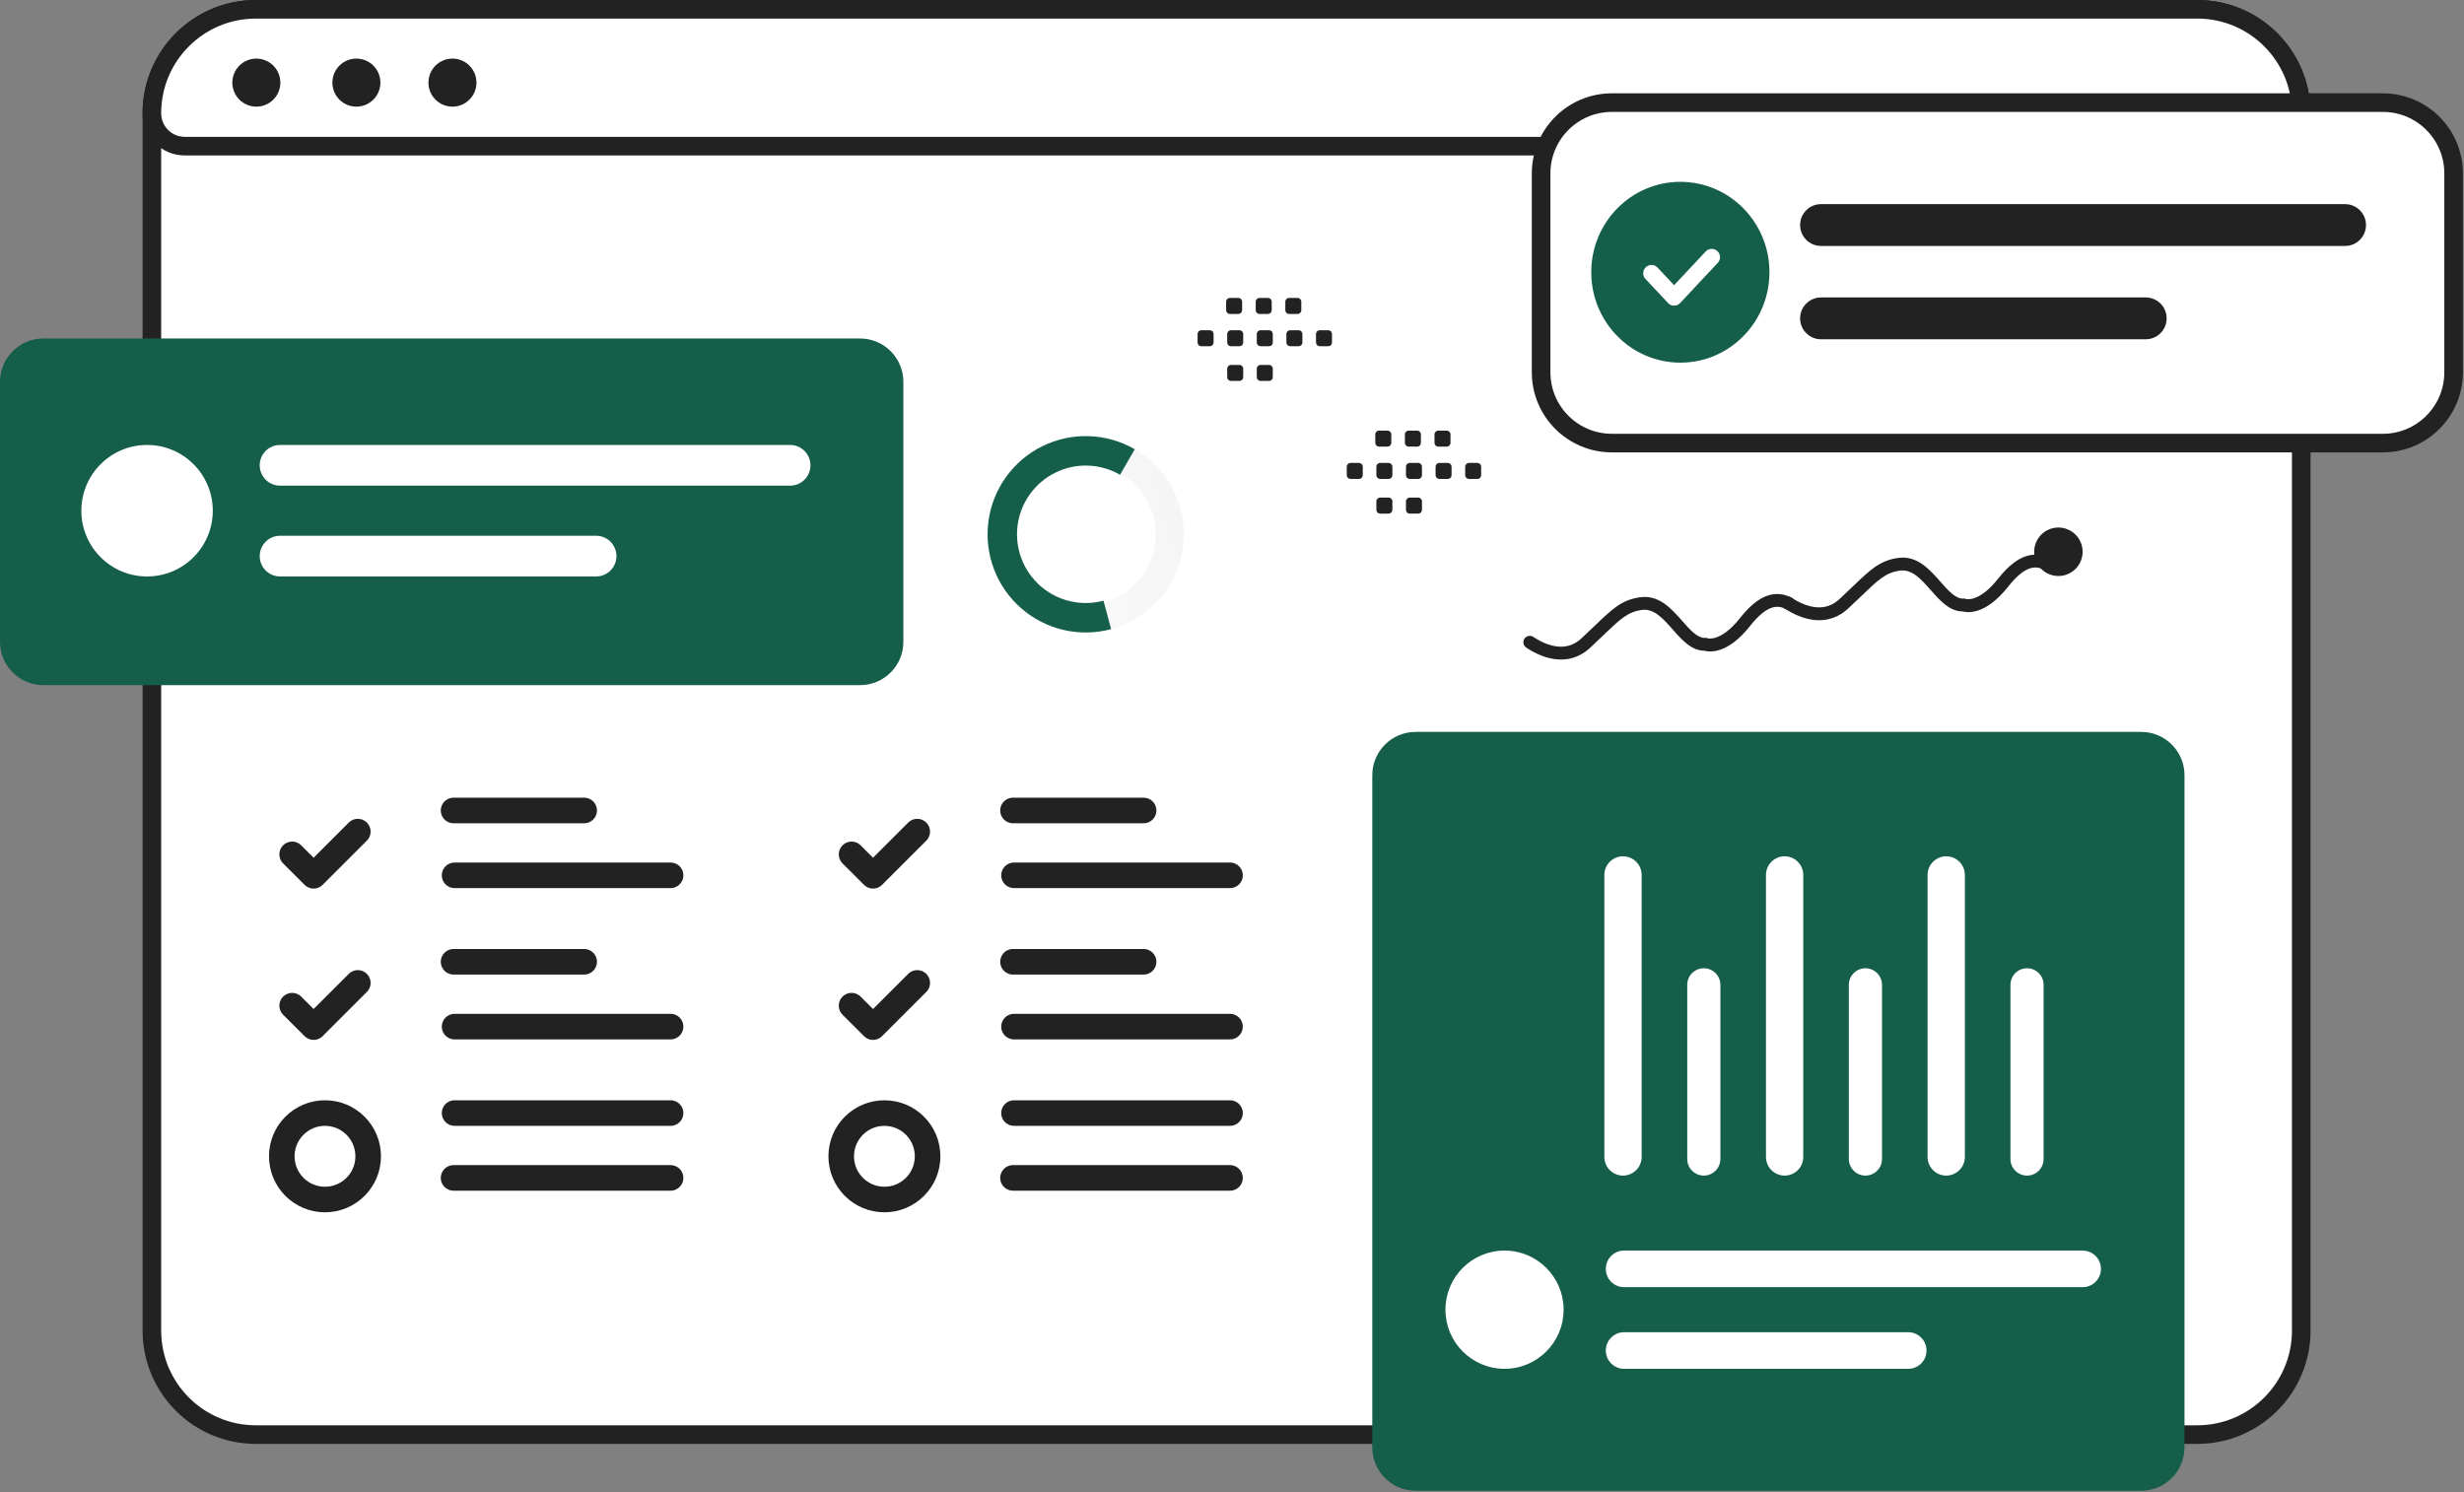 <svg width="530" height="321" viewBox="0 0 530 321" fill="none" xmlns="http://www.w3.org/2000/svg">
<rect x="0" y="0" width="530" height="321" fill="#808080" stroke="none"/>
<path d="M472.633 308.617H55.028C42.681 308.617 32.668 298.597 32.668 286.241V24.377C32.668 12.021 42.681 2 55.028 2H472.633C484.981 2 494.993 12.021 494.993 24.377V286.241C494.993 298.597 484.981 308.617 472.633 308.617Z" fill="white" stroke="#222222" stroke-width="4"/>
<path d="M494.993 24.377C494.993 26.25 494.25 28.045 492.927 29.369C491.604 30.692 489.81 31.436 487.939 31.436H39.722C37.851 31.436 36.057 30.692 34.734 29.369C33.412 28.045 32.668 26.25 32.668 24.377C32.668 12.021 42.681 2 55.028 2H472.633C484.981 2 494.993 12.021 494.993 24.377Z" fill="white" stroke="#222222" stroke-width="4"/>
<path d="M55.073 22.943C55.757 22.951 56.435 22.824 57.07 22.568C57.704 22.313 58.281 21.933 58.768 21.452C59.255 20.972 59.641 20.399 59.905 19.767C60.168 19.136 60.304 18.458 60.304 17.774C60.304 17.09 60.168 16.412 59.905 15.78C59.641 15.149 59.255 14.576 58.768 14.095C58.281 13.615 57.704 13.235 57.07 12.979C56.435 12.724 55.757 12.596 55.073 12.605C53.715 12.623 52.418 13.175 51.463 14.142C50.509 15.11 49.974 16.414 49.974 17.774C49.974 19.133 50.509 20.438 51.463 21.406C52.418 22.373 53.715 22.925 55.073 22.943ZM76.594 22.943C77.278 22.951 77.956 22.824 78.591 22.568C79.225 22.313 79.802 21.933 80.289 21.452C80.775 20.972 81.162 20.399 81.425 19.767C81.689 19.136 81.825 18.458 81.825 17.774C81.825 17.09 81.689 16.412 81.425 15.78C81.162 15.149 80.775 14.576 80.289 14.095C79.802 13.615 79.225 13.235 78.591 12.979C77.956 12.724 77.278 12.596 76.594 12.605C75.235 12.623 73.939 13.175 72.984 14.142C72.03 15.11 71.495 16.414 71.495 17.774C71.495 19.133 72.03 20.438 72.984 21.406C73.939 22.373 75.235 22.925 76.594 22.943ZM97.254 22.943C97.938 22.951 98.617 22.824 99.251 22.568C99.886 22.313 100.463 21.933 100.949 21.452C101.436 20.972 101.822 20.399 102.086 19.767C102.35 19.136 102.486 18.458 102.486 17.774C102.486 17.09 102.35 16.412 102.086 15.78C101.822 15.149 101.436 14.576 100.949 14.095C100.463 13.615 99.886 13.235 99.251 12.979C98.617 12.724 97.938 12.596 97.254 12.605C95.896 12.623 94.599 13.175 93.645 14.142C92.691 15.11 92.155 16.414 92.155 17.774C92.155 19.133 92.691 20.438 93.645 21.406C94.599 22.373 95.896 22.925 97.254 22.943Z" fill="#222222"/>
<path d="M184.998 72.819H9.315C4.17 72.819 0 76.992 0 82.14V138.073C0 143.222 4.17 147.395 9.315 147.395H184.998C190.142 147.395 194.313 143.222 194.313 138.073V82.14C194.313 76.992 190.142 72.819 184.998 72.819Z" fill="#155E4A"/>
<path d="M169.949 95.721H60.24C57.823 95.721 55.864 97.681 55.864 100.099C55.864 102.517 57.823 104.477 60.24 104.477H169.949C172.365 104.477 174.324 102.517 174.324 100.099C174.324 97.681 172.365 95.721 169.949 95.721Z" fill="white"/>
<path d="M128.219 115.255H60.24C57.823 115.255 55.864 117.215 55.864 119.633C55.864 122.051 57.823 124.011 60.24 124.011H128.219C130.636 124.011 132.594 122.051 132.594 119.633C132.594 117.215 130.636 115.255 128.219 115.255Z" fill="white"/>
<path d="M31.634 124.012C39.44 124.012 45.769 117.679 45.769 109.866C45.769 102.054 39.44 95.721 31.634 95.721C23.827 95.721 17.499 102.054 17.499 109.866C17.499 117.679 23.827 124.012 31.634 124.012Z" fill="white"/>
<path d="M460.566 157.452H304.492C299.347 157.452 295.177 161.625 295.177 166.774V311.374C295.177 316.522 299.347 320.696 304.492 320.696H460.566C465.71 320.696 469.88 316.522 469.88 311.374V166.774C469.88 161.625 465.71 157.452 460.566 157.452Z" fill="#155E4A"/>
<path d="M447.975 269.031H349.337C347.165 269.031 345.404 270.793 345.404 272.967C345.404 275.141 347.165 276.904 349.337 276.904H447.975C450.147 276.904 451.908 275.141 451.908 272.967C451.908 270.793 450.147 269.031 447.975 269.031Z" fill="white"/>
<path d="M345.092 188.227V248.886C345.092 251.103 346.888 252.9 349.103 252.9H349.104C351.319 252.9 353.115 251.103 353.115 248.886V188.227C353.115 186.01 351.319 184.213 349.104 184.213H349.103C346.888 184.213 345.092 186.01 345.092 188.227Z" fill="white"/>
<path d="M379.855 188.227V248.886C379.855 251.103 381.65 252.9 383.865 252.9H383.866C386.081 252.9 387.877 251.103 387.877 248.886V188.227C387.877 186.01 386.081 184.213 383.866 184.213H383.865C381.65 184.213 379.855 186.01 379.855 188.227Z" fill="white"/>
<path d="M414.617 188.227V248.886C414.617 251.103 416.413 252.9 418.628 252.9H418.629C420.844 252.9 422.639 251.103 422.639 248.886V188.227C422.639 186.01 420.844 184.213 418.629 184.213H418.628C416.413 184.213 414.617 186.01 414.617 188.227Z" fill="white"/>
<path d="M410.456 286.595H349.337C347.165 286.595 345.404 288.357 345.404 290.531C345.404 292.705 347.165 294.467 349.337 294.467H410.456C412.628 294.467 414.39 292.705 414.39 290.531C414.39 288.357 412.628 286.595 410.456 286.595Z" fill="white"/>
<path d="M362.919 211.865V249.332C362.919 251.303 364.515 252.9 366.484 252.9H366.485C368.453 252.9 370.05 251.303 370.05 249.332V211.865C370.05 209.895 368.453 208.298 366.485 208.298H366.484C364.515 208.298 362.919 209.895 362.919 211.865Z" fill="white"/>
<path d="M397.681 211.865V249.332C397.681 251.303 399.277 252.9 401.246 252.9H401.247C403.216 252.9 404.812 251.303 404.812 249.332V211.865C404.812 209.895 403.216 208.298 401.247 208.298H401.246C399.277 208.298 397.681 209.895 397.681 211.865Z" fill="white"/>
<path d="M432.444 211.865V249.332C432.444 251.303 434.04 252.9 436.008 252.9H436.009C437.978 252.9 439.574 251.303 439.574 249.332V211.865C439.574 209.895 437.978 208.298 436.009 208.298H436.008C434.04 208.298 432.444 209.895 432.444 211.865Z" fill="white"/>
<path d="M323.619 294.466C330.637 294.466 336.327 288.772 336.327 281.749C336.327 274.725 330.637 269.031 323.619 269.031C316.6 269.031 310.911 274.725 310.911 281.749C310.911 288.772 316.6 294.466 323.619 294.466Z" fill="white"/>
<path d="M512.542 22.075H346.713C338.305 22.075 331.489 28.896 331.489 37.311V80.083C331.489 88.497 338.305 95.319 346.713 95.319H512.542C520.95 95.319 527.766 88.497 527.766 80.083V37.311C527.766 28.896 520.95 22.075 512.542 22.075Z" fill="white" stroke="#222222" stroke-width="4"/>
<path d="M504.424 43.915H391.695C389.212 43.915 387.199 45.929 387.199 48.414C387.199 50.898 389.212 52.913 391.695 52.913H504.424C506.907 52.913 508.92 50.898 508.92 48.414C508.92 45.929 506.907 43.915 504.424 43.915Z" fill="#222222"/>
<path d="M461.546 63.988H391.695C389.212 63.988 387.199 66.002 387.199 68.486C387.199 70.971 389.212 72.985 391.695 72.985H461.546C464.029 72.985 466.041 70.971 466.041 68.486C466.041 66.002 464.029 63.988 461.546 63.988Z" fill="#222222"/>
<path fill-rule="evenodd" clip-rule="evenodd" d="M361.439 78.014C350.856 78.014 342.276 69.305 342.276 58.564C342.276 47.824 350.856 39.116 361.439 39.116C372.023 39.116 380.603 47.824 380.603 58.564C380.603 69.305 372.023 78.014 361.439 78.014Z" fill="#155E4A"/>
<path d="M368.187 55.323L360.092 63.967L355.232 58.782" stroke="white" stroke-width="3.568" stroke-linecap="round" stroke-linejoin="round"/>
<path d="M331.785 141.123C330.342 140.591 329.119 139.873 328.276 139.303C328.114 139.194 327.978 139.052 327.876 138.886C327.773 138.72 327.707 138.535 327.682 138.341C327.657 138.148 327.673 137.952 327.729 137.765C327.785 137.579 327.881 137.406 328.008 137.259C328.229 137.005 328.535 136.84 328.869 136.796C329.203 136.752 329.541 136.831 329.82 137.02C330.519 137.49 331.544 138.096 332.738 138.536L332.872 138.585C335.716 139.594 338.161 139.178 340.138 137.35C341.236 136.334 342.2 135.409 343.051 134.593C346.812 130.983 348.884 128.994 352.841 128.476C356.878 127.947 359.53 130.953 361.869 133.607C363.548 135.51 365.135 137.308 366.759 137.23L367.115 137.213L367.329 137.322C367.605 137.392 370.34 137.925 374.265 132.963C376.724 129.852 379.052 128.178 381.381 127.848C382.933 127.627 384.255 128.019 385.393 128.599C385.566 128.686 385.719 128.809 385.841 128.96C385.963 129.11 386.052 129.285 386.102 129.473C386.151 129.66 386.161 129.856 386.13 130.047C386.098 130.239 386.027 130.421 385.92 130.583C385.734 130.865 385.45 131.068 385.124 131.152C384.798 131.237 384.451 131.198 384.152 131.043C382.471 130.162 380.168 129.942 376.427 134.673C371.647 140.716 367.803 140.305 366.632 139.991C363.82 139.984 361.78 137.67 359.805 135.43C357.738 133.086 355.785 130.871 353.202 131.21C350.141 131.612 348.517 133.169 344.959 136.583C343.985 137.523 343.002 138.453 342.01 139.374C339.239 141.937 335.734 142.552 331.869 141.154C331.841 141.143 331.813 141.133 331.785 141.123Z" fill="#222222"/>
<path d="M387.299 132.663C385.856 132.13 384.633 131.413 383.79 130.842C383.629 130.733 383.492 130.591 383.39 130.425C383.288 130.26 383.222 130.074 383.196 129.881C383.171 129.688 383.187 129.491 383.243 129.305C383.3 129.118 383.395 128.946 383.523 128.799C383.743 128.544 384.049 128.379 384.383 128.335C384.717 128.291 385.055 128.37 385.334 128.559C386.033 129.03 387.058 129.636 388.252 130.076L388.386 130.125C391.23 131.133 393.676 130.718 395.652 128.889C396.75 127.874 397.714 126.949 398.565 126.133C402.326 122.523 404.398 120.534 408.356 120.015C412.393 119.486 415.044 122.493 417.384 125.147C419.062 127.05 420.649 128.848 422.274 128.77L422.629 128.753L422.843 128.862C423.12 128.932 425.854 129.465 429.779 124.502C432.239 121.392 434.566 119.718 436.896 119.387C438.448 119.167 439.77 119.559 440.907 120.139C441.08 120.226 441.233 120.349 441.355 120.5C441.477 120.65 441.566 120.825 441.616 121.013C441.666 121.2 441.675 121.396 441.644 121.587C441.613 121.779 441.541 121.961 441.434 122.123C441.248 122.405 440.965 122.607 440.638 122.692C440.312 122.777 439.966 122.738 439.667 122.583C437.985 121.701 435.683 121.482 431.941 126.213C427.162 132.256 423.318 131.845 422.146 131.53C419.335 131.523 417.295 129.209 415.319 126.97C413.252 124.625 411.299 122.411 408.716 122.749C405.655 123.151 404.031 124.709 400.474 128.123C399.5 129.062 398.517 129.993 397.525 130.914C394.754 133.476 391.248 134.092 387.384 132.694C387.355 132.682 387.327 132.673 387.299 132.663Z" fill="#222222"/>
<path d="M76.965 178.902L67.459 188.406L62.841 183.798M97.561 174.354H125.654M97.78 188.303H144.238M76.965 211.45L67.459 220.954L62.841 216.346M97.561 206.902H125.654M97.78 220.85H144.238M144.238 253.397H97.561M144.238 239.448H97.78" stroke="#222222" stroke-width="5.5" stroke-linecap="round" stroke-linejoin="round"/>
<path d="M69.903 258.047C75.035 258.047 79.195 253.884 79.195 248.748C79.195 243.612 75.035 239.449 69.903 239.449C64.771 239.449 60.611 243.612 60.611 248.748C60.611 253.884 64.771 258.047 69.903 258.047Z" stroke="#222222" stroke-width="5.5" stroke-linecap="round" stroke-linejoin="round"/>
<path d="M197.297 178.902L187.791 188.406L183.173 183.798M217.891 174.354H245.986M218.11 188.303H264.57M197.297 211.45L187.791 220.954L183.173 216.346M217.891 206.902H245.986M218.11 220.85H264.57M264.569 253.397H217.891M264.57 239.448H218.11" stroke="#222222" stroke-width="5.5" stroke-linecap="round" stroke-linejoin="round"/>
<path d="M190.234 258.047C195.367 258.047 199.526 253.884 199.526 248.748C199.526 243.612 195.367 239.449 190.234 239.449C185.103 239.449 180.943 243.612 180.943 248.748C180.943 253.884 185.103 258.047 190.234 258.047Z" stroke="#222222" stroke-width="5.5" stroke-linecap="round" stroke-linejoin="round"/>
<path d="M441.814 123.828C444.644 124.349 447.36 122.475 447.88 119.643C448.401 116.811 446.529 114.093 443.699 113.572C440.869 113.051 438.153 114.925 437.632 117.757C437.112 120.589 438.984 123.307 441.814 123.828Z" fill="#222222"/>
<path fill-rule="evenodd" clip-rule="evenodd" d="M317.793 103.03H315.957C315.744 103.03 315.541 102.945 315.391 102.795C315.241 102.644 315.156 102.441 315.156 102.228V100.391C315.156 99.946 315.517 99.589 315.957 99.589H317.793C318.005 99.59 318.209 99.674 318.359 99.825C318.509 99.975 318.593 100.178 318.594 100.391V102.228C318.594 102.334 318.574 102.438 318.534 102.535C318.494 102.633 318.435 102.721 318.36 102.796C318.286 102.87 318.197 102.929 318.1 102.969C318.003 103.01 317.898 103.03 317.793 103.03ZM311.428 103.03H309.592C309.379 103.029 309.176 102.944 309.026 102.794C308.876 102.644 308.791 102.441 308.791 102.228V100.391C308.791 99.946 309.152 99.589 309.592 99.589H311.428C311.64 99.59 311.843 99.674 311.993 99.825C312.143 99.975 312.228 100.178 312.229 100.391V102.228C312.228 102.441 312.143 102.644 311.993 102.794C311.843 102.944 311.64 103.029 311.428 103.03ZM305.058 103.03H303.223C303.011 103.029 302.807 102.944 302.657 102.794C302.507 102.644 302.422 102.441 302.421 102.228V100.391C302.421 99.946 302.782 99.589 303.223 99.589H305.058C305.499 99.589 305.86 99.95 305.86 100.391V102.228C305.86 102.334 305.839 102.438 305.799 102.535C305.759 102.633 305.7 102.721 305.625 102.796C305.551 102.87 305.462 102.929 305.365 102.969C305.268 103.009 305.163 103.03 305.058 103.03ZM298.693 103.03H296.857C296.645 103.029 296.442 102.944 296.292 102.794C296.141 102.644 296.057 102.441 296.056 102.228V100.391C296.056 99.946 296.417 99.589 296.857 99.589H298.693C299.137 99.589 299.498 99.95 299.498 100.391V102.228C299.496 102.441 299.41 102.644 299.259 102.794C299.109 102.944 298.905 103.029 298.693 103.03ZM292.327 103.03H290.491C290.278 103.03 290.074 102.945 289.923 102.795C289.773 102.645 289.687 102.441 289.686 102.228V100.391C289.686 99.946 290.047 99.589 290.491 99.589H292.327C292.54 99.59 292.743 99.674 292.893 99.825C293.043 99.975 293.128 100.178 293.128 100.391V102.228C293.128 102.441 293.043 102.644 292.893 102.794C292.743 102.944 292.54 103.029 292.327 103.03ZM311.194 96.083H309.359C309.147 96.082 308.943 95.998 308.793 95.847C308.643 95.697 308.558 95.494 308.557 95.281V93.44C308.557 92.999 308.918 92.638 309.359 92.638H311.194C311.638 92.638 311.996 92.999 311.996 93.44V95.277C311.997 95.383 311.976 95.488 311.936 95.585C311.896 95.683 311.837 95.772 311.763 95.847C311.688 95.922 311.6 95.981 311.502 96.022C311.404 96.062 311.3 96.083 311.194 96.083ZM304.829 96.083H302.993C302.781 96.082 302.577 95.998 302.427 95.847C302.277 95.697 302.192 95.494 302.192 95.281V93.44C302.192 92.999 302.553 92.638 302.993 92.638H304.829C305.27 92.638 305.631 92.999 305.631 93.44V95.277C305.631 95.383 305.611 95.488 305.571 95.585C305.531 95.683 305.472 95.772 305.397 95.847C305.323 95.922 305.234 95.981 305.137 96.022C305.039 96.062 304.935 96.083 304.829 96.083ZM298.464 96.083H296.627C296.415 96.083 296.21 95.999 296.06 95.849C295.909 95.698 295.823 95.494 295.822 95.281V93.44C295.822 92.999 296.183 92.638 296.627 92.638H298.464C298.903 92.638 299.265 92.999 299.265 93.44V95.277C299.265 95.49 299.18 95.695 299.03 95.846C298.88 95.996 298.676 96.082 298.464 96.083ZM305.058 110.493H303.223C303.01 110.492 302.807 110.407 302.657 110.257C302.506 110.107 302.422 109.903 302.421 109.69V107.854C302.421 107.409 302.782 107.051 303.223 107.051H305.058C305.499 107.051 305.86 107.413 305.86 107.854V109.69C305.86 109.796 305.84 109.9 305.799 109.998C305.759 110.095 305.7 110.184 305.626 110.258C305.551 110.333 305.463 110.392 305.365 110.432C305.268 110.472 305.164 110.493 305.058 110.493ZM298.693 110.493H296.857C296.645 110.492 296.441 110.407 296.291 110.257C296.141 110.107 296.056 109.903 296.056 109.69V107.854C296.056 107.409 296.417 107.051 296.857 107.051H298.693C299.137 107.051 299.498 107.413 299.498 107.854V109.69C299.496 109.903 299.41 110.107 299.26 110.257C299.109 110.407 298.905 110.492 298.693 110.493ZM285.705 74.484H283.869C283.656 74.484 283.453 74.4 283.303 74.249C283.153 74.099 283.068 73.895 283.068 73.683V71.845C283.068 71.401 283.429 71.043 283.869 71.043H285.705C285.917 71.044 286.121 71.129 286.271 71.279C286.421 71.429 286.505 71.633 286.506 71.845V73.683C286.506 73.788 286.486 73.892 286.446 73.99C286.406 74.087 286.347 74.176 286.272 74.25C286.198 74.325 286.109 74.384 286.012 74.424C285.915 74.464 285.81 74.485 285.705 74.484ZM279.34 74.484H277.504C277.291 74.483 277.088 74.399 276.938 74.249C276.788 74.099 276.703 73.895 276.702 73.683V71.845C276.702 71.401 277.064 71.043 277.504 71.043H279.34C279.552 71.044 279.755 71.129 279.905 71.279C280.055 71.429 280.14 71.633 280.141 71.845V73.683C280.14 73.895 280.055 74.099 279.905 74.249C279.755 74.399 279.552 74.484 279.34 74.484ZM272.97 74.484H271.134C270.922 74.484 270.718 74.399 270.568 74.249C270.418 74.099 270.334 73.895 270.333 73.683V71.845C270.333 71.401 270.694 71.043 271.134 71.043H272.97C273.411 71.043 273.772 71.405 273.772 71.845V73.683C273.772 73.788 273.751 73.892 273.711 73.99C273.671 74.087 273.612 74.176 273.537 74.25C273.463 74.325 273.374 74.384 273.277 74.424C273.18 74.464 273.075 74.484 272.97 74.484ZM266.605 74.484H264.769C264.556 74.484 264.353 74.399 264.203 74.249C264.053 74.099 263.968 73.895 263.968 73.683V71.845C263.968 71.401 264.329 71.043 264.769 71.043H266.605C267.049 71.043 267.41 71.405 267.41 71.845V73.683C267.408 73.895 267.322 74.098 267.171 74.248C267.021 74.398 266.817 74.483 266.605 74.484ZM260.239 74.484H258.403C258.19 74.484 257.986 74.4 257.835 74.25C257.685 74.1 257.599 73.896 257.598 73.683V71.845C257.598 71.401 257.959 71.043 258.403 71.043H260.239C260.452 71.044 260.655 71.129 260.805 71.279C260.955 71.429 261.04 71.633 261.04 71.845V73.683C261.04 73.895 260.955 74.099 260.805 74.249C260.655 74.399 260.452 74.484 260.239 74.484ZM279.106 67.538H277.27C277.058 67.537 276.855 67.452 276.704 67.302C276.554 67.152 276.47 66.948 276.469 66.736V64.895C276.469 64.454 276.83 64.093 277.27 64.093H279.106C279.55 64.093 279.907 64.454 279.907 64.895V66.732C279.908 66.837 279.888 66.942 279.848 67.04C279.808 67.138 279.749 67.227 279.674 67.302C279.6 67.376 279.511 67.436 279.414 67.476C279.316 67.517 279.212 67.538 279.106 67.538ZM272.741 67.538H270.905C270.693 67.537 270.489 67.452 270.339 67.302C270.189 67.152 270.104 66.948 270.104 66.736V64.895C270.104 64.454 270.465 64.093 270.905 64.093H272.741C273.181 64.093 273.542 64.454 273.542 64.895V66.732C273.543 66.837 273.522 66.942 273.482 67.04C273.442 67.138 273.383 67.227 273.309 67.302C273.235 67.376 273.146 67.436 273.049 67.476C272.951 67.517 272.846 67.538 272.741 67.538ZM266.376 67.538H264.539C264.327 67.538 264.122 67.453 263.972 67.303C263.821 67.153 263.735 66.949 263.734 66.736V64.895C263.734 64.454 264.095 64.093 264.539 64.093H266.376C266.815 64.093 267.177 64.454 267.177 64.895V66.732C267.177 66.945 267.092 67.149 266.942 67.3C266.792 67.451 266.588 67.536 266.376 67.538ZM272.97 81.947H271.134C270.922 81.946 270.719 81.861 270.569 81.711C270.419 81.561 270.334 81.357 270.333 81.145V79.307C270.333 78.864 270.694 78.506 271.134 78.506H272.97C273.411 78.506 273.772 78.867 273.772 79.307V81.145C273.772 81.25 273.751 81.355 273.711 81.452C273.671 81.55 273.612 81.638 273.537 81.713C273.463 81.787 273.374 81.846 273.277 81.887C273.18 81.927 273.075 81.948 272.97 81.947ZM266.605 81.947H264.769C264.556 81.946 264.353 81.861 264.203 81.711C264.053 81.561 263.969 81.357 263.968 81.145V79.307C263.968 78.864 264.329 78.506 264.769 78.506H266.605C267.049 78.506 267.41 78.867 267.41 79.307V81.145C267.407 81.358 267.322 81.561 267.171 81.711C267.02 81.861 266.817 81.946 266.605 81.947Z" fill="#222222"/>
<path d="M213.145 120.406C216.162 131.674 227.735 138.361 238.994 135.342C250.253 132.322 256.935 120.74 253.918 109.472C250.901 98.204 239.328 91.518 228.069 94.537C216.81 97.556 210.128 109.138 213.145 120.406Z" fill="url(#paint0_linear_45_127)"/>
<path d="M218.97 118.844C221.125 126.892 229.391 131.669 237.433 129.512C245.475 127.356 250.248 119.083 248.093 111.034C245.938 102.986 237.672 98.21 229.63 100.366C221.588 102.523 216.815 110.796 218.97 118.844Z" fill="white"/>
<path d="M238.994 135.342C235.642 136.241 232.119 136.299 228.739 135.51C225.359 134.721 222.226 133.11 219.616 130.82C217.007 128.53 215.002 125.631 213.779 122.38C212.557 119.129 212.154 115.626 212.607 112.183C213.06 108.739 214.355 105.46 216.376 102.637C218.398 99.813 221.084 97.532 224.197 95.996C227.31 94.459 230.753 93.715 234.222 93.829C237.691 93.942 241.078 94.91 244.084 96.647L240.918 102.135C238.815 100.919 236.444 100.24 234.015 100.161C231.587 100.081 229.177 100.603 226.998 101.679C224.818 102.754 222.938 104.35 221.522 106.327C220.106 108.303 219.2 110.598 218.883 113.009C218.566 115.42 218.848 117.872 219.704 120.148C220.56 122.423 221.963 124.453 223.791 126.056C225.617 127.658 227.811 128.786 230.177 129.338C232.543 129.89 235.008 129.85 237.355 129.221L238.994 135.342Z" fill="#155E4A"/>
<defs>
<linearGradient id="paint0_linear_45_127" x1="190.519" y1="127.407" x2="298.18" y2="97.235" gradientUnits="userSpaceOnUse">
<stop stop-color="white"/>
<stop offset="1" stop-color="#EEEEEE"/>
</linearGradient>
</defs>
</svg>
